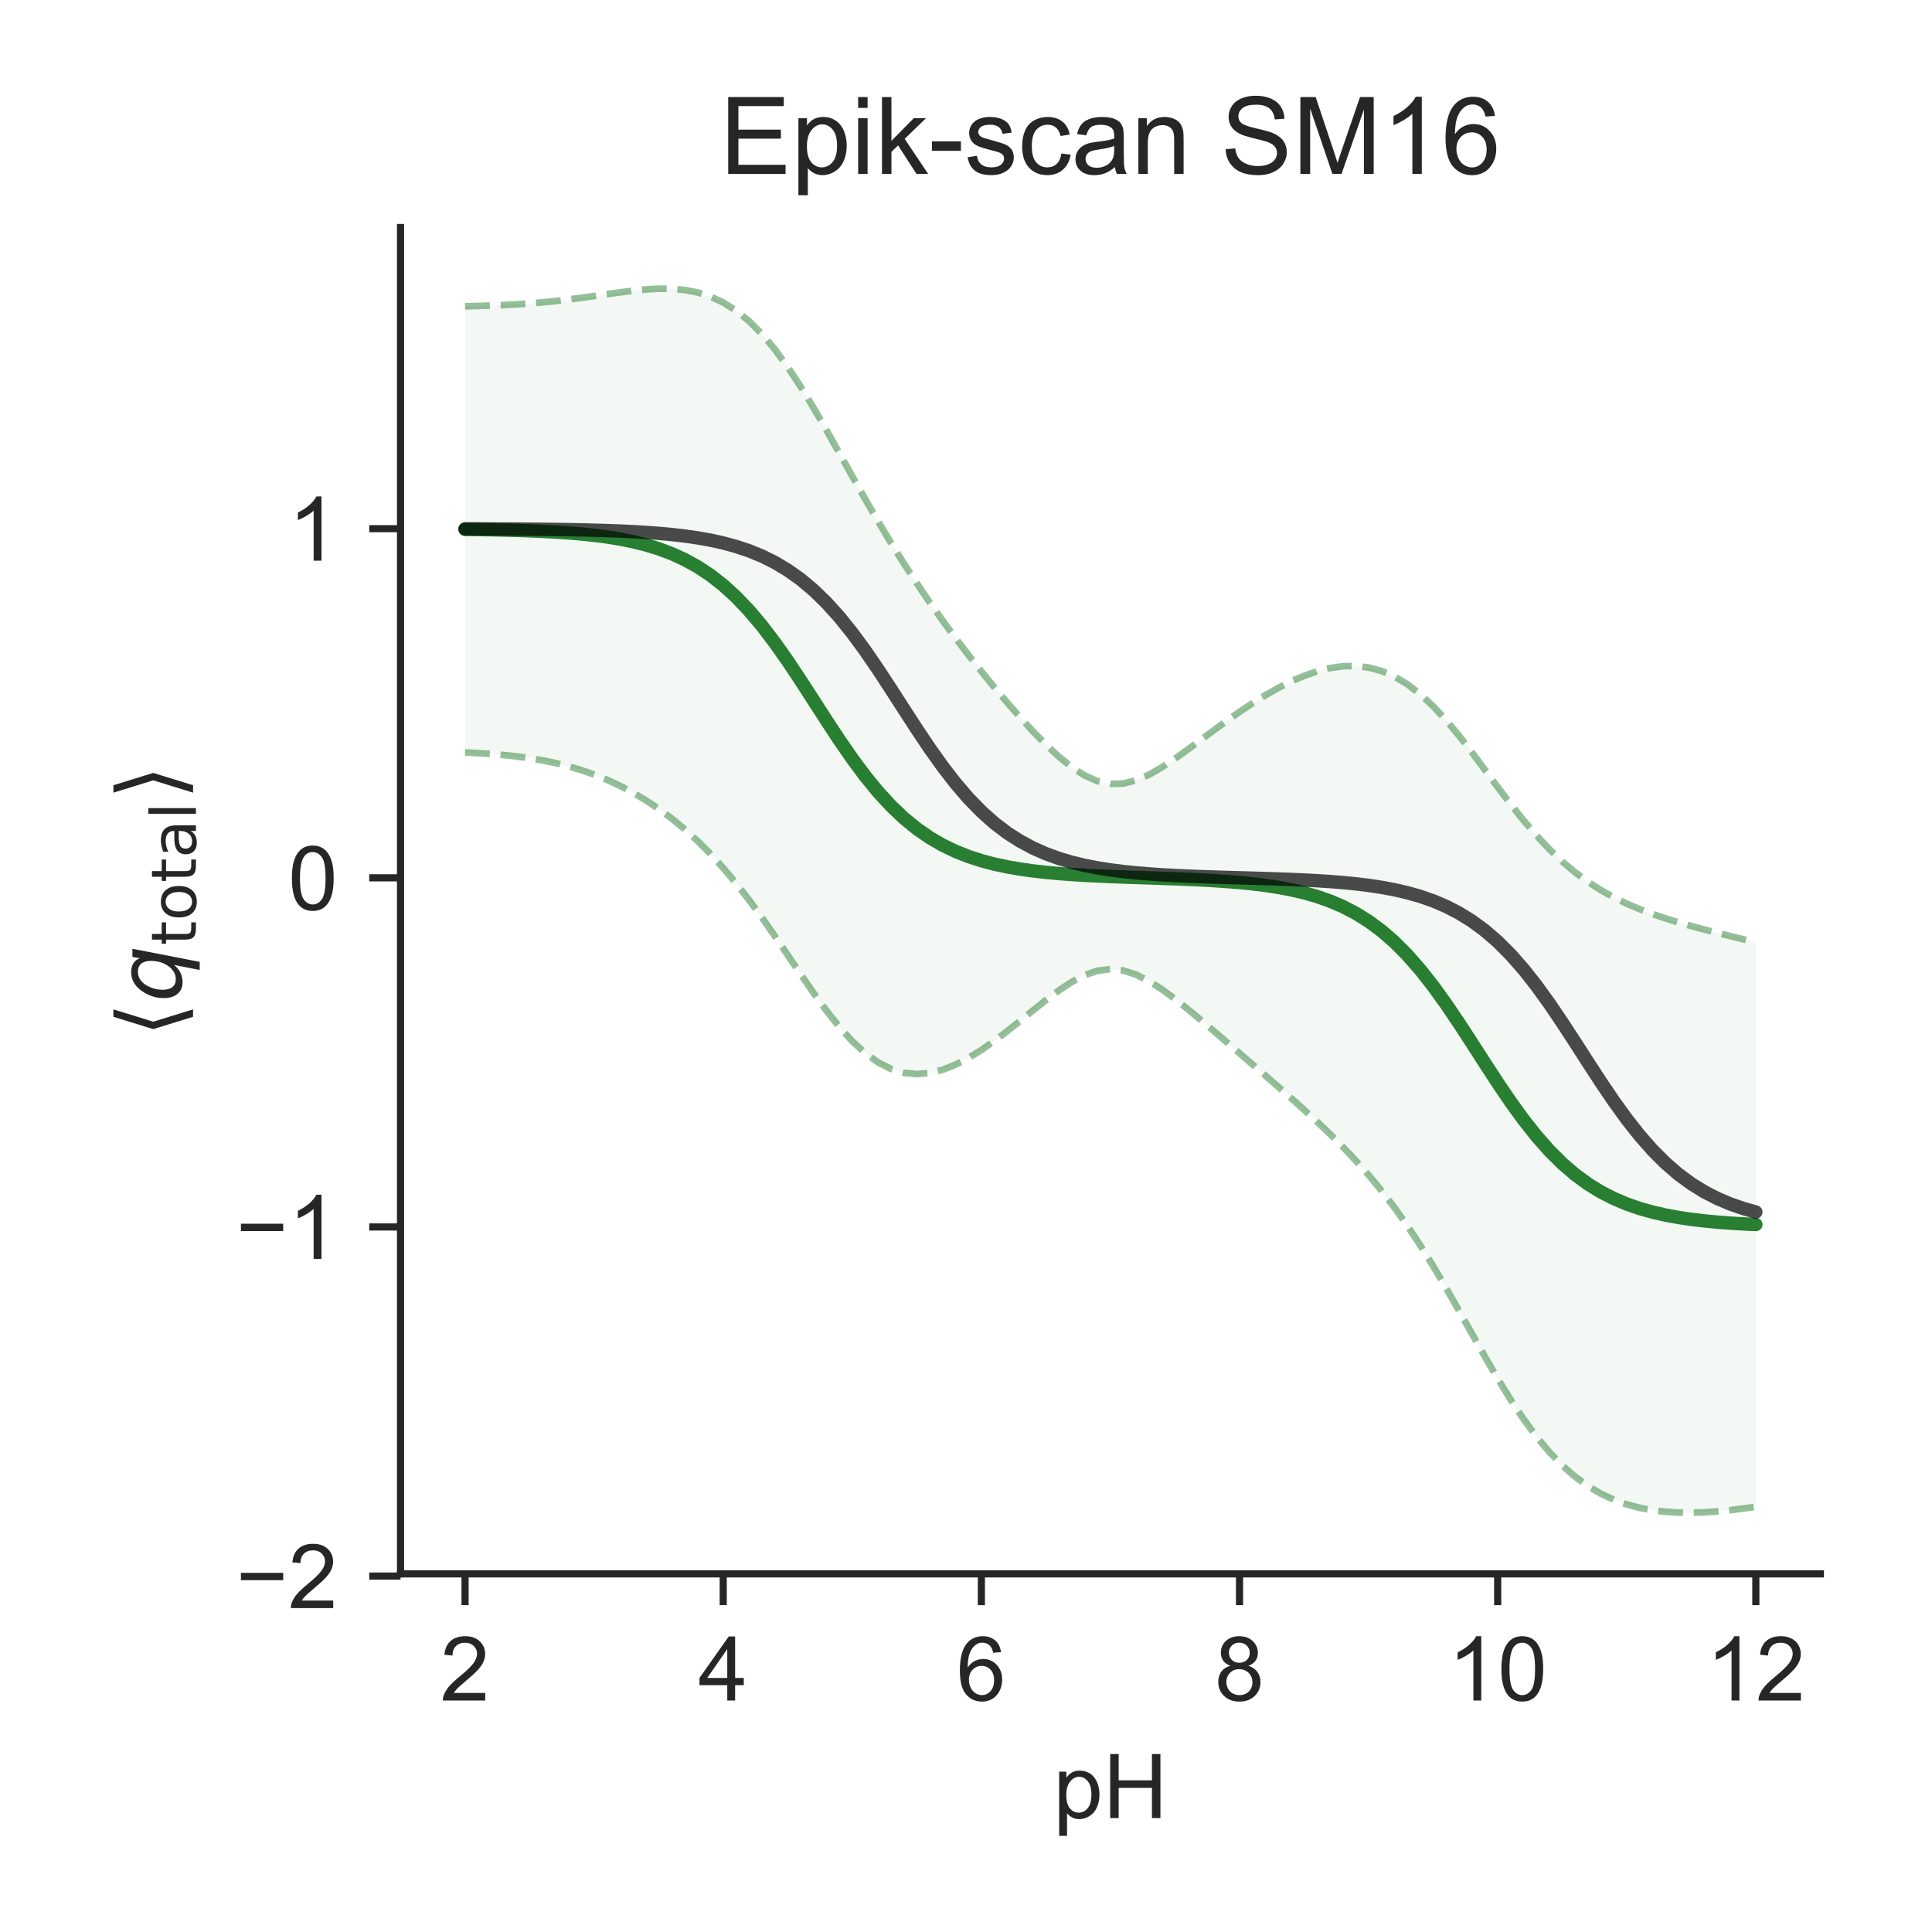 <?xml version="1.0" encoding="utf-8" standalone="no"?>
<!DOCTYPE svg PUBLIC "-//W3C//DTD SVG 1.1//EN"
  "http://www.w3.org/Graphics/SVG/1.1/DTD/svg11.dtd">
<!-- Created with matplotlib (http://matplotlib.org/) -->
<svg height="216pt" version="1.1" viewBox="0 0 216 216" width="216pt" xmlns="http://www.w3.org/2000/svg" xmlns:xlink="http://www.w3.org/1999/xlink">
 <defs>
  <style type="text/css">
*{stroke-linecap:butt;stroke-linejoin:round;}
  </style>
 </defs>
 <g id="figure_1">
  <g id="patch_1">
   <path d="M 0 216 
L 216 216 
L 216 0 
L 0 0 
z
" style="fill:#ffffff;"/>
  </g>
  <g id="axes_1">
   <g id="patch_2">
    <path d="M 44.78 175.96 
L 203.52 175.96 
L 203.52 25.44 
L 44.78 25.44 
z
" style="fill:#ffffff;"/>
   </g>
   <g id="matplotlib.axis_1">
    <g id="xtick_1">
     <g id="line2d_1">
      <defs>
       <path d="M 0 0 
L 0 3.5 
" id="m6f5f9be866" style="stroke:#262626;stroke-width:0.8;"/>
      </defs>
      <g>
       <use style="fill:#262626;stroke:#262626;stroke-width:0.8;" x="51.995" xlink:href="#m6f5f9be866" y="175.96"/>
      </g>
     </g>
     <g id="text_1">
      <!-- 2 -->
      <defs>
       <path d="M 50.344 8.453 
L 50.344 0 
L 3.031 0 
Q 2.938 3.172 4.047 6.109 
Q 5.859 10.938 9.828 15.625 
Q 13.812 20.312 21.344 26.469 
Q 33.016 36.031 37.109 41.625 
Q 41.219 47.219 41.219 52.203 
Q 41.219 57.422 37.469 61 
Q 33.734 64.594 27.734 64.594 
Q 21.391 64.594 17.578 60.781 
Q 13.766 56.984 13.719 50.25 
L 4.688 51.172 
Q 5.609 61.281 11.656 66.578 
Q 17.719 71.875 27.938 71.875 
Q 38.234 71.875 44.234 66.156 
Q 50.25 60.453 50.25 52 
Q 50.25 47.703 48.484 43.547 
Q 46.734 39.406 42.656 34.812 
Q 38.578 30.219 29.109 22.219 
Q 21.188 15.578 18.938 13.203 
Q 16.703 10.844 15.234 8.453 
z
" id="ArialMT-32"/>
      </defs>
      <g style="fill:#262626;" transform="translate(49.215 190.118)scale(0.1 -0.1)">
       <use xlink:href="#ArialMT-32"/>
      </g>
     </g>
    </g>
    <g id="xtick_2">
     <g id="line2d_2">
      <g>
       <use style="fill:#262626;stroke:#262626;stroke-width:0.8;" x="80.857" xlink:href="#m6f5f9be866" y="175.96"/>
      </g>
     </g>
     <g id="text_2">
      <!-- 4 -->
      <defs>
       <path d="M 32.328 0 
L 32.328 17.141 
L 1.266 17.141 
L 1.266 25.203 
L 33.938 71.578 
L 41.109 71.578 
L 41.109 25.203 
L 50.781 25.203 
L 50.781 17.141 
L 41.109 17.141 
L 41.109 0 
z
M 32.328 25.203 
L 32.328 57.469 
L 9.906 25.203 
z
" id="ArialMT-34"/>
      </defs>
      <g style="fill:#262626;" transform="translate(78.077 190.118)scale(0.1 -0.1)">
       <use xlink:href="#ArialMT-34"/>
      </g>
     </g>
    </g>
    <g id="xtick_3">
     <g id="line2d_3">
      <g>
       <use style="fill:#262626;stroke:#262626;stroke-width:0.8;" x="109.719" xlink:href="#m6f5f9be866" y="175.96"/>
      </g>
     </g>
     <g id="text_3">
      <!-- 6 -->
      <defs>
       <path d="M 49.75 54.047 
L 41.016 53.375 
Q 39.844 58.547 37.703 60.891 
Q 34.125 64.656 28.906 64.656 
Q 24.703 64.656 21.531 62.312 
Q 17.391 59.281 14.984 53.469 
Q 12.594 47.656 12.5 36.922 
Q 15.672 41.75 20.266 44.094 
Q 24.859 46.438 29.891 46.438 
Q 38.672 46.438 44.844 39.969 
Q 51.031 33.5 51.031 23.25 
Q 51.031 16.5 48.125 10.719 
Q 45.219 4.938 40.141 1.859 
Q 35.062 -1.219 28.609 -1.219 
Q 17.625 -1.219 10.688 6.859 
Q 3.766 14.938 3.766 33.5 
Q 3.766 54.25 11.422 63.672 
Q 18.109 71.875 29.438 71.875 
Q 37.891 71.875 43.281 67.141 
Q 48.688 62.406 49.75 54.047 
z
M 13.875 23.188 
Q 13.875 18.656 15.797 14.5 
Q 17.719 10.359 21.188 8.172 
Q 24.656 6 28.469 6 
Q 34.031 6 38.031 10.484 
Q 42.047 14.984 42.047 22.703 
Q 42.047 30.125 38.078 34.391 
Q 34.125 38.672 28.125 38.672 
Q 22.172 38.672 18.016 34.391 
Q 13.875 30.125 13.875 23.188 
z
" id="ArialMT-36"/>
      </defs>
      <g style="fill:#262626;" transform="translate(106.939 190.118)scale(0.1 -0.1)">
       <use xlink:href="#ArialMT-36"/>
      </g>
     </g>
    </g>
    <g id="xtick_4">
     <g id="line2d_4">
      <g>
       <use style="fill:#262626;stroke:#262626;stroke-width:0.8;" x="138.581" xlink:href="#m6f5f9be866" y="175.96"/>
      </g>
     </g>
     <g id="text_4">
      <!-- 8 -->
      <defs>
       <path d="M 17.672 38.812 
Q 12.203 40.828 9.562 44.531 
Q 6.938 48.25 6.938 53.422 
Q 6.938 61.234 12.547 66.547 
Q 18.172 71.875 27.484 71.875 
Q 36.859 71.875 42.578 66.422 
Q 48.297 60.984 48.297 53.172 
Q 48.297 48.188 45.672 44.5 
Q 43.062 40.828 37.75 38.812 
Q 44.344 36.672 47.781 31.875 
Q 51.219 27.094 51.219 20.453 
Q 51.219 11.281 44.719 5.031 
Q 38.234 -1.219 27.641 -1.219 
Q 17.047 -1.219 10.547 5.047 
Q 4.047 11.328 4.047 20.703 
Q 4.047 27.688 7.594 32.391 
Q 11.141 37.109 17.672 38.812 
z
M 15.922 53.719 
Q 15.922 48.641 19.188 45.406 
Q 22.469 42.188 27.688 42.188 
Q 32.766 42.188 36.016 45.375 
Q 39.266 48.578 39.266 53.219 
Q 39.266 58.062 35.906 61.359 
Q 32.562 64.656 27.594 64.656 
Q 22.562 64.656 19.234 61.422 
Q 15.922 58.203 15.922 53.719 
z
M 13.094 20.656 
Q 13.094 16.891 14.875 13.375 
Q 16.656 9.859 20.172 7.922 
Q 23.688 6 27.734 6 
Q 34.031 6 38.125 10.047 
Q 42.234 14.109 42.234 20.359 
Q 42.234 26.703 38.016 30.859 
Q 33.797 35.016 27.438 35.016 
Q 21.234 35.016 17.156 30.906 
Q 13.094 26.812 13.094 20.656 
z
" id="ArialMT-38"/>
      </defs>
      <g style="fill:#262626;" transform="translate(135.8 190.118)scale(0.1 -0.1)">
       <use xlink:href="#ArialMT-38"/>
      </g>
     </g>
    </g>
    <g id="xtick_5">
     <g id="line2d_5">
      <g>
       <use style="fill:#262626;stroke:#262626;stroke-width:0.8;" x="167.443" xlink:href="#m6f5f9be866" y="175.96"/>
      </g>
     </g>
     <g id="text_5">
      <!-- 10 -->
      <defs>
       <path d="M 37.25 0 
L 28.469 0 
L 28.469 56 
Q 25.297 52.984 20.141 49.953 
Q 14.984 46.922 10.891 45.406 
L 10.891 53.906 
Q 18.266 57.375 23.781 62.297 
Q 29.297 67.234 31.594 71.875 
L 37.25 71.875 
z
" id="ArialMT-31"/>
       <path d="M 4.156 35.297 
Q 4.156 48 6.766 55.734 
Q 9.375 63.484 14.516 67.672 
Q 19.672 71.875 27.484 71.875 
Q 33.25 71.875 37.594 69.547 
Q 41.938 67.234 44.766 62.859 
Q 47.609 58.5 49.219 52.219 
Q 50.828 45.953 50.828 35.297 
Q 50.828 22.703 48.234 14.969 
Q 45.656 7.234 40.5 3 
Q 35.359 -1.219 27.484 -1.219 
Q 17.141 -1.219 11.234 6.203 
Q 4.156 15.141 4.156 35.297 
z
M 13.188 35.297 
Q 13.188 17.672 17.312 11.828 
Q 21.438 6 27.484 6 
Q 33.547 6 37.672 11.859 
Q 41.797 17.719 41.797 35.297 
Q 41.797 52.984 37.672 58.781 
Q 33.547 64.594 27.391 64.594 
Q 21.344 64.594 17.719 59.469 
Q 13.188 52.938 13.188 35.297 
z
" id="ArialMT-30"/>
      </defs>
      <g style="fill:#262626;" transform="translate(161.882 190.118)scale(0.1 -0.1)">
       <use xlink:href="#ArialMT-31"/>
       <use x="55.615" xlink:href="#ArialMT-30"/>
      </g>
     </g>
    </g>
    <g id="xtick_6">
     <g id="line2d_6">
      <g>
       <use style="fill:#262626;stroke:#262626;stroke-width:0.8;" x="196.305" xlink:href="#m6f5f9be866" y="175.96"/>
      </g>
     </g>
     <g id="text_6">
      <!-- 12 -->
      <g style="fill:#262626;" transform="translate(190.744 190.118)scale(0.1 -0.1)">
       <use xlink:href="#ArialMT-31"/>
       <use x="55.615" xlink:href="#ArialMT-32"/>
      </g>
     </g>
    </g>
    <g id="text_7">
     <!-- pH -->
     <defs>
      <path d="M 6.594 -19.875 
L 6.594 51.859 
L 14.594 51.859 
L 14.594 45.125 
Q 17.438 49.078 21 51.047 
Q 24.562 53.031 29.641 53.031 
Q 36.281 53.031 41.359 49.609 
Q 46.438 46.188 49.016 39.953 
Q 51.609 33.734 51.609 26.312 
Q 51.609 18.359 48.75 11.984 
Q 45.906 5.609 40.453 2.219 
Q 35.016 -1.172 29 -1.172 
Q 24.609 -1.172 21.109 0.688 
Q 17.625 2.547 15.375 5.375 
L 15.375 -19.875 
z
M 14.547 25.641 
Q 14.547 15.625 18.594 10.844 
Q 22.656 6.062 28.422 6.062 
Q 34.281 6.062 38.453 11.016 
Q 42.625 15.969 42.625 26.375 
Q 42.625 36.281 38.547 41.203 
Q 34.469 46.141 28.812 46.141 
Q 23.188 46.141 18.859 40.891 
Q 14.547 35.641 14.547 25.641 
z
" id="ArialMT-70"/>
      <path d="M 8.016 0 
L 8.016 71.578 
L 17.484 71.578 
L 17.484 42.188 
L 54.688 42.188 
L 54.688 71.578 
L 64.156 71.578 
L 64.156 0 
L 54.688 0 
L 54.688 33.734 
L 17.484 33.734 
L 17.484 0 
z
" id="ArialMT-48"/>
     </defs>
     <g style="fill:#262626;" transform="translate(117.759 203.263)scale(0.1 -0.1)">
      <use xlink:href="#ArialMT-70"/>
      <use x="55.615" xlink:href="#ArialMT-48"/>
     </g>
    </g>
   </g>
   <g id="matplotlib.axis_2">
    <g id="ytick_1">
     <g id="line2d_7">
      <defs>
       <path d="M 0 0 
L -3.5 0 
" id="md17bed0adb" style="stroke:#262626;stroke-width:0.8;"/>
      </defs>
      <g>
       <use style="fill:#262626;stroke:#262626;stroke-width:0.8;" x="44.78" xlink:href="#md17bed0adb" y="176.208"/>
      </g>
     </g>
     <g id="text_8">
      <!-- −2 -->
      <defs>
       <path d="M 52.828 31.203 
L 5.562 31.203 
L 5.562 39.406 
L 52.828 39.406 
z
" id="ArialMT-2212"/>
      </defs>
      <g style="fill:#262626;" transform="translate(26.378 179.787)scale(0.1 -0.1)">
       <use xlink:href="#ArialMT-2212"/>
       <use x="58.398" xlink:href="#ArialMT-32"/>
      </g>
     </g>
    </g>
    <g id="ytick_2">
     <g id="line2d_8">
      <g>
       <use style="fill:#262626;stroke:#262626;stroke-width:0.8;" x="44.78" xlink:href="#md17bed0adb" y="137.175"/>
      </g>
     </g>
     <g id="text_9">
      <!-- −1 -->
      <g style="fill:#262626;" transform="translate(26.378 140.754)scale(0.1 -0.1)">
       <use xlink:href="#ArialMT-2212"/>
       <use x="58.398" xlink:href="#ArialMT-31"/>
      </g>
     </g>
    </g>
    <g id="ytick_3">
     <g id="line2d_9">
      <g>
       <use style="fill:#262626;stroke:#262626;stroke-width:0.8;" x="44.78" xlink:href="#md17bed0adb" y="98.142"/>
      </g>
     </g>
     <g id="text_10">
      <!-- 0 -->
      <g style="fill:#262626;" transform="translate(32.219 101.721)scale(0.1 -0.1)">
       <use xlink:href="#ArialMT-30"/>
      </g>
     </g>
    </g>
    <g id="ytick_4">
     <g id="line2d_10">
      <g>
       <use style="fill:#262626;stroke:#262626;stroke-width:0.8;" x="44.78" xlink:href="#md17bed0adb" y="59.109"/>
      </g>
     </g>
     <g id="text_11">
      <!-- 1 -->
      <g style="fill:#262626;" transform="translate(32.219 62.688)scale(0.1 -0.1)">
       <use xlink:href="#ArialMT-31"/>
      </g>
     </g>
    </g>
    <g id="text_12">
     <!-- $\langle q_\mathsf{total} \rangle$ -->
     <defs>
      <path d="M 8.938 31.344 
L 22.703 75.875 
L 31 75.875 
L 17.234 31.344 
L 31 -13.188 
L 22.703 -13.188 
z
" id="DejaVuSans-27e8"/>
      <path d="M 41.703 8.203 
Q 38.094 3.469 33.172 1.016 
Q 28.266 -1.422 22.312 -1.422 
Q 14.016 -1.422 9.297 4.172 
Q 4.594 9.766 4.594 19.578 
Q 4.594 27.484 7.5 34.859 
Q 10.406 42.234 15.828 48.094 
Q 19.344 51.906 23.906 53.953 
Q 28.469 56 33.5 56 
Q 39.547 56 43.453 53.609 
Q 47.359 51.219 49.125 46.391 
L 50.688 54.594 
L 59.719 54.594 
L 45.125 -20.609 
L 36.078 -20.609 
z
M 13.922 20.906 
Q 13.922 13.672 16.938 9.891 
Q 19.969 6.109 25.688 6.109 
Q 34.188 6.109 40.188 14.234 
Q 46.188 22.359 46.188 33.984 
Q 46.188 41.016 43.078 44.75 
Q 39.984 48.484 34.188 48.484 
Q 29.938 48.484 26.312 46.5 
Q 22.703 44.531 20.016 40.719 
Q 17.188 36.719 15.547 31.344 
Q 13.922 25.984 13.922 20.906 
z
" id="DejaVuSans-Oblique-71"/>
      <path d="M 18.312 70.219 
L 18.312 54.688 
L 36.812 54.688 
L 36.812 47.703 
L 18.312 47.703 
L 18.312 18.016 
Q 18.312 11.328 20.141 9.422 
Q 21.969 7.516 27.594 7.516 
L 36.812 7.516 
L 36.812 0 
L 27.594 0 
Q 17.188 0 13.234 3.875 
Q 9.281 7.766 9.281 18.016 
L 9.281 47.703 
L 2.688 47.703 
L 2.688 54.688 
L 9.281 54.688 
L 9.281 70.219 
z
" id="DejaVuSans-74"/>
      <path d="M 30.609 48.391 
Q 23.391 48.391 19.188 42.75 
Q 14.984 37.109 14.984 27.297 
Q 14.984 17.484 19.156 11.844 
Q 23.344 6.203 30.609 6.203 
Q 37.797 6.203 41.984 11.859 
Q 46.188 17.531 46.188 27.297 
Q 46.188 37.016 41.984 42.703 
Q 37.797 48.391 30.609 48.391 
z
M 30.609 56 
Q 42.328 56 49.016 48.375 
Q 55.719 40.766 55.719 27.297 
Q 55.719 13.875 49.016 6.219 
Q 42.328 -1.422 30.609 -1.422 
Q 18.844 -1.422 12.172 6.219 
Q 5.516 13.875 5.516 27.297 
Q 5.516 40.766 12.172 48.375 
Q 18.844 56 30.609 56 
z
" id="DejaVuSans-6f"/>
      <path d="M 34.281 27.484 
Q 23.391 27.484 19.188 25 
Q 14.984 22.516 14.984 16.5 
Q 14.984 11.719 18.141 8.906 
Q 21.297 6.109 26.703 6.109 
Q 34.188 6.109 38.703 11.406 
Q 43.219 16.703 43.219 25.484 
L 43.219 27.484 
z
M 52.203 31.203 
L 52.203 0 
L 43.219 0 
L 43.219 8.297 
Q 40.141 3.328 35.547 0.953 
Q 30.953 -1.422 24.312 -1.422 
Q 15.922 -1.422 10.953 3.297 
Q 6 8.016 6 15.922 
Q 6 25.141 12.172 29.828 
Q 18.359 34.516 30.609 34.516 
L 43.219 34.516 
L 43.219 35.406 
Q 43.219 41.609 39.141 45 
Q 35.062 48.391 27.688 48.391 
Q 23 48.391 18.547 47.266 
Q 14.109 46.141 10.016 43.891 
L 10.016 52.203 
Q 14.938 54.109 19.578 55.047 
Q 24.219 56 28.609 56 
Q 40.484 56 46.344 49.844 
Q 52.203 43.703 52.203 31.203 
z
" id="DejaVuSans-61"/>
      <path d="M 9.422 75.984 
L 18.406 75.984 
L 18.406 0 
L 9.422 0 
z
" id="DejaVuSans-6c"/>
      <path d="M 30.078 31.344 
L 16.312 -13.188 
L 8.016 -13.188 
L 21.781 31.344 
L 8.016 75.875 
L 16.312 75.875 
z
" id="DejaVuSans-27e9"/>
     </defs>
     <g style="fill:#262626;" transform="translate(20.278 115.95)rotate(-90)scale(0.1 -0.1)">
      <use transform="translate(0 0.125)" xlink:href="#DejaVuSans-27e8"/>
      <use transform="translate(39.014 0.125)" xlink:href="#DejaVuSans-Oblique-71"/>
      <use transform="translate(102.49 -16.281)scale(0.7)" xlink:href="#DejaVuSans-74"/>
      <use transform="translate(129.937 -16.281)scale(0.7)" xlink:href="#DejaVuSans-6f"/>
      <use transform="translate(172.764 -16.281)scale(0.7)" xlink:href="#DejaVuSans-74"/>
      <use transform="translate(200.21 -16.281)scale(0.7)" xlink:href="#DejaVuSans-61"/>
      <use transform="translate(243.105 -16.281)scale(0.7)" xlink:href="#DejaVuSans-6c"/>
      <use transform="translate(265.288 0.125)" xlink:href="#DejaVuSans-27e9"/>
     </g>
    </g>
   </g>
   <g id="PolyCollection_1">
    <defs>
     <path d="M 51.995 -181.758 
L 51.995 -131.873 
L 53.439 -131.802 
L 54.882 -131.709 
L 56.325 -131.586 
L 57.768 -131.43 
L 59.211 -131.233 
L 60.654 -130.989 
L 62.097 -130.69 
L 63.54 -130.33 
L 64.983 -129.902 
L 66.426 -129.4 
L 67.869 -128.817 
L 69.313 -128.148 
L 70.756 -127.387 
L 72.199 -126.53 
L 73.642 -125.569 
L 75.085 -124.497 
L 76.528 -123.308 
L 77.971 -121.993 
L 79.414 -120.546 
L 80.857 -118.961 
L 82.3 -117.238 
L 83.743 -115.382 
L 85.187 -113.407 
L 86.63 -111.337 
L 88.073 -109.208 
L 89.516 -107.07 
L 90.959 -104.978 
L 92.402 -102.994 
L 93.845 -101.179 
L 95.288 -99.586 
L 96.731 -98.258 
L 98.174 -97.222 
L 99.617 -96.489 
L 101.061 -96.058 
L 102.504 -95.915 
L 103.947 -96.038 
L 105.39 -96.4 
L 106.833 -96.969 
L 108.276 -97.716 
L 109.719 -98.608 
L 111.162 -99.617 
L 112.605 -100.712 
L 114.048 -101.862 
L 115.491 -103.033 
L 116.935 -104.184 
L 118.378 -105.265 
L 119.821 -106.219 
L 121.264 -106.977 
L 122.707 -107.472 
L 124.15 -107.651 
L 125.593 -107.496 
L 127.036 -107.027 
L 128.479 -106.297 
L 129.922 -105.372 
L 131.365 -104.311 
L 132.809 -103.163 
L 134.252 -101.963 
L 135.695 -100.735 
L 137.138 -99.494 
L 138.581 -98.249 
L 140.024 -97.001 
L 141.467 -95.751 
L 142.91 -94.494 
L 144.353 -93.223 
L 145.796 -91.929 
L 147.239 -90.6 
L 148.683 -89.222 
L 150.126 -87.78 
L 151.569 -86.254 
L 153.012 -84.626 
L 154.455 -82.878 
L 155.898 -80.993 
L 157.341 -78.96 
L 158.784 -76.777 
L 160.227 -74.451 
L 161.67 -72.005 
L 163.113 -69.472 
L 164.557 -66.901 
L 166 -64.348 
L 167.443 -61.87 
L 168.886 -59.522 
L 170.329 -57.352 
L 171.772 -55.391 
L 173.215 -53.66 
L 174.658 -52.164 
L 176.101 -50.899 
L 177.544 -49.85 
L 178.987 -48.999 
L 180.431 -48.326 
L 181.874 -47.807 
L 183.317 -47.423 
L 184.76 -47.154 
L 186.203 -46.984 
L 187.646 -46.897 
L 189.089 -46.882 
L 190.532 -46.927 
L 191.975 -47.023 
L 193.418 -47.162 
L 194.861 -47.337 
L 196.305 -47.543 
L 196.305 -110.651 
L 196.305 -110.651 
L 194.861 -110.997 
L 193.418 -111.348 
L 191.975 -111.707 
L 190.532 -112.077 
L 189.089 -112.465 
L 187.646 -112.878 
L 186.203 -113.323 
L 184.76 -113.811 
L 183.317 -114.356 
L 181.874 -114.97 
L 180.431 -115.672 
L 178.987 -116.477 
L 177.544 -117.403 
L 176.101 -118.468 
L 174.658 -119.685 
L 173.215 -121.062 
L 171.772 -122.599 
L 170.329 -124.287 
L 168.886 -126.102 
L 167.443 -128.008 
L 166 -129.956 
L 164.557 -131.892 
L 163.113 -133.755 
L 161.67 -135.489 
L 160.227 -137.046 
L 158.784 -138.391 
L 157.341 -139.5 
L 155.898 -140.364 
L 154.455 -140.985 
L 153.012 -141.372 
L 151.569 -141.542 
L 150.126 -141.513 
L 148.683 -141.306 
L 147.239 -140.942 
L 145.796 -140.439 
L 144.353 -139.816 
L 142.91 -139.088 
L 141.467 -138.269 
L 140.024 -137.373 
L 138.581 -136.412 
L 137.138 -135.4 
L 135.695 -134.35 
L 134.252 -133.28 
L 132.809 -132.214 
L 131.365 -131.182 
L 129.922 -130.226 
L 128.479 -129.399 
L 127.036 -128.767 
L 125.593 -128.4 
L 124.15 -128.355 
L 122.707 -128.661 
L 121.264 -129.304 
L 119.821 -130.239 
L 118.378 -131.408 
L 116.935 -132.754 
L 115.491 -134.231 
L 114.048 -135.805 
L 112.605 -137.455 
L 111.162 -139.167 
L 109.719 -140.938 
L 108.276 -142.767 
L 106.833 -144.658 
L 105.39 -146.618 
L 103.947 -148.655 
L 102.504 -150.778 
L 101.061 -152.993 
L 99.617 -155.305 
L 98.174 -157.711 
L 96.731 -160.201 
L 95.288 -162.754 
L 93.845 -165.336 
L 92.402 -167.902 
L 90.959 -170.4 
L 89.516 -172.772 
L 88.073 -174.967 
L 86.63 -176.938 
L 85.187 -178.655 
L 83.743 -180.1 
L 82.3 -181.271 
L 80.857 -182.18 
L 79.414 -182.849 
L 77.971 -183.306 
L 76.528 -183.582 
L 75.085 -183.709 
L 73.642 -183.718 
L 72.199 -183.639 
L 70.756 -183.497 
L 69.313 -183.314 
L 67.869 -183.111 
L 66.426 -182.902 
L 64.983 -182.7 
L 63.54 -182.511 
L 62.097 -182.343 
L 60.654 -182.197 
L 59.211 -182.075 
L 57.768 -181.975 
L 56.325 -181.895 
L 54.882 -181.835 
L 53.439 -181.79 
L 51.995 -181.758 
z
" id="m140cbcc4f7" style="stroke:#ffffff;stroke-opacity:0.05;"/>
    </defs>
    <g clip-path="url(#pcbb110e632)">
     <use style="fill:#12711c;fill-opacity:0.05;stroke:#ffffff;stroke-opacity:0.05;" x="0" xlink:href="#m140cbcc4f7" y="216"/>
    </g>
   </g>
   <g id="line2d_11">
    <path clip-path="url(#pcbb110e632)" d="M 51.995 59.184 
L 53.439 59.204 
L 54.882 59.228 
L 56.325 59.259 
L 57.768 59.298 
L 59.211 59.346 
L 60.654 59.407 
L 62.097 59.484 
L 63.54 59.579 
L 64.983 59.699 
L 66.426 59.849 
L 67.869 60.036 
L 69.313 60.269 
L 70.756 60.558 
L 72.199 60.916 
L 73.642 61.357 
L 75.085 61.897 
L 76.528 62.555 
L 77.971 63.35 
L 79.414 64.302 
L 80.857 65.429 
L 82.3 66.746 
L 83.743 68.259 
L 85.187 69.969 
L 86.63 71.863 
L 88.073 73.912 
L 89.516 76.079 
L 90.959 78.311 
L 92.402 80.552 
L 93.845 82.743 
L 95.288 84.83 
L 96.731 86.77 
L 98.174 88.534 
L 99.617 90.103 
L 101.061 91.475 
L 102.504 92.654 
L 103.947 93.653 
L 105.39 94.491 
L 106.833 95.186 
L 108.276 95.759 
L 109.719 96.227 
L 111.162 96.608 
L 112.605 96.917 
L 114.048 97.166 
L 115.491 97.368 
L 116.935 97.531 
L 118.378 97.663 
L 119.821 97.771 
L 121.264 97.86 
L 122.707 97.934 
L 124.15 97.997 
L 125.593 98.052 
L 127.036 98.103 
L 128.479 98.152 
L 129.922 98.201 
L 131.365 98.253 
L 132.809 98.311 
L 134.252 98.378 
L 135.695 98.457 
L 137.138 98.553 
L 138.581 98.669 
L 140.024 98.813 
L 141.467 98.99 
L 142.91 99.209 
L 144.353 99.481 
L 145.796 99.816 
L 147.239 100.229 
L 148.683 100.736 
L 150.126 101.354 
L 151.569 102.102 
L 153.012 103.001 
L 154.455 104.069 
L 155.898 105.321 
L 157.341 106.77 
L 158.784 108.416 
L 160.227 110.251 
L 161.67 112.253 
L 163.113 114.387 
L 164.557 116.604 
L 166 118.848 
L 167.443 121.061 
L 168.886 123.188 
L 170.329 125.181 
L 171.772 127.005 
L 173.215 128.639 
L 174.658 130.076 
L 176.101 131.317 
L 177.544 132.373 
L 178.987 133.262 
L 180.431 134.001 
L 181.874 134.611 
L 183.317 135.111 
L 184.76 135.517 
L 186.203 135.847 
L 187.646 136.113 
L 189.089 136.326 
L 190.532 136.498 
L 191.975 136.635 
L 193.418 136.745 
L 194.861 136.833 
L 196.305 136.903 
" style="fill:none;opacity:0.9;stroke:#12711c;stroke-linecap:round;stroke-width:1.5;"/>
   </g>
   <g id="line2d_12">
    <path clip-path="url(#pcbb110e632)" d="M 51.995 59.126 
L 53.439 59.13 
L 54.882 59.136 
L 56.325 59.142 
L 57.768 59.151 
L 59.211 59.162 
L 60.654 59.175 
L 62.097 59.192 
L 63.54 59.214 
L 64.983 59.241 
L 66.426 59.275 
L 67.869 59.318 
L 69.313 59.371 
L 70.756 59.439 
L 72.199 59.523 
L 73.642 59.629 
L 75.085 59.761 
L 76.528 59.926 
L 77.971 60.132 
L 79.414 60.388 
L 80.857 60.706 
L 82.3 61.099 
L 83.743 61.581 
L 85.187 62.171 
L 86.63 62.887 
L 88.073 63.749 
L 89.516 64.776 
L 90.959 65.984 
L 92.402 67.387 
L 93.845 68.988 
L 95.288 70.781 
L 96.731 72.747 
L 98.174 74.854 
L 99.617 77.056 
L 101.061 79.3 
L 102.504 81.525 
L 103.947 83.676 
L 105.39 85.704 
L 106.833 87.569 
L 108.276 89.248 
L 109.719 90.731 
L 111.162 92.016 
L 112.605 93.114 
L 114.048 94.04 
L 115.491 94.813 
L 116.935 95.451 
L 118.378 95.975 
L 119.821 96.403 
L 121.264 96.75 
L 122.707 97.03 
L 124.15 97.257 
L 125.593 97.44 
L 127.036 97.587 
L 128.479 97.706 
L 129.922 97.803 
L 131.365 97.883 
L 132.809 97.949 
L 134.252 98.004 
L 135.695 98.053 
L 137.138 98.097 
L 138.581 98.138 
L 140.024 98.179 
L 141.467 98.223 
L 142.91 98.27 
L 144.353 98.324 
L 145.796 98.388 
L 147.239 98.464 
L 148.683 98.557 
L 150.126 98.671 
L 151.569 98.813 
L 153.012 98.988 
L 154.455 99.205 
L 155.898 99.474 
L 157.341 99.807 
L 158.784 100.217 
L 160.227 100.72 
L 161.67 101.334 
L 163.113 102.078 
L 164.557 102.972 
L 166 104.034 
L 167.443 105.281 
L 168.886 106.724 
L 170.329 108.364 
L 171.772 110.194 
L 173.215 112.191 
L 174.658 114.321 
L 176.101 116.536 
L 177.544 118.781 
L 178.987 120.996 
L 180.431 123.126 
L 181.874 125.123 
L 183.317 126.953 
L 184.76 128.593 
L 186.203 130.035 
L 187.646 131.282 
L 189.089 132.344 
L 190.532 133.238 
L 191.975 133.981 
L 193.418 134.595 
L 194.861 135.097 
L 196.305 135.506 
" style="fill:none;opacity:0.7;stroke:#000000;stroke-linecap:round;stroke-width:1.5;"/>
   </g>
   <g id="line2d_13">
    <path clip-path="url(#pcbb110e632)" d="M 51.995 34.242 
L 53.439 34.21 
L 54.882 34.165 
L 56.325 34.105 
L 57.768 34.025 
L 59.211 33.925 
L 60.654 33.803 
L 62.097 33.657 
L 63.54 33.489 
L 64.983 33.3 
L 66.426 33.098 
L 67.869 32.889 
L 69.313 32.686 
L 70.756 32.503 
L 72.199 32.361 
L 73.642 32.282 
L 75.085 32.291 
L 76.528 32.418 
L 77.971 32.694 
L 79.414 33.151 
L 80.857 33.82 
L 82.3 34.729 
L 83.743 35.9 
L 85.187 37.345 
L 86.63 39.062 
L 88.073 41.033 
L 89.516 43.228 
L 90.959 45.6 
L 92.402 48.098 
L 93.845 50.664 
L 95.288 53.246 
L 96.731 55.799 
L 98.174 58.289 
L 99.617 60.695 
L 101.061 63.007 
L 102.504 65.222 
L 103.947 67.345 
L 105.39 69.382 
L 106.833 71.342 
L 108.276 73.233 
L 109.719 75.062 
L 111.162 76.833 
L 112.605 78.545 
L 114.048 80.195 
L 115.491 81.769 
L 116.935 83.246 
L 118.378 84.592 
L 119.821 85.761 
L 121.264 86.696 
L 122.707 87.339 
L 124.15 87.645 
L 125.593 87.6 
L 127.036 87.233 
L 128.479 86.601 
L 129.922 85.774 
L 131.365 84.818 
L 132.809 83.786 
L 134.252 82.72 
L 135.695 81.65 
L 137.138 80.6 
L 138.581 79.588 
L 140.024 78.627 
L 141.467 77.731 
L 142.91 76.912 
L 144.353 76.184 
L 145.796 75.561 
L 147.239 75.058 
L 148.683 74.694 
L 150.126 74.487 
L 151.569 74.458 
L 153.012 74.628 
L 154.455 75.015 
L 155.898 75.636 
L 157.341 76.5 
L 158.784 77.609 
L 160.227 78.954 
L 161.67 80.511 
L 163.113 82.245 
L 164.557 84.108 
L 166 86.044 
L 167.443 87.992 
L 168.886 89.898 
L 170.329 91.713 
L 171.772 93.401 
L 173.215 94.938 
L 174.658 96.315 
L 176.101 97.532 
L 177.544 98.597 
L 178.987 99.523 
L 180.431 100.328 
L 181.874 101.03 
L 183.317 101.644 
L 184.76 102.189 
L 186.203 102.677 
L 187.646 103.122 
L 189.089 103.535 
L 190.532 103.923 
L 191.975 104.293 
L 193.418 104.652 
L 194.861 105.003 
L 196.305 105.349 
" style="fill:none;opacity:0.45;stroke:#12711c;stroke-dasharray:2.775,1.2;stroke-dashoffset:0;stroke-width:0.75;"/>
   </g>
   <g id="line2d_14">
    <path clip-path="url(#pcbb110e632)" d="M 51.995 84.127 
L 53.439 84.198 
L 54.882 84.291 
L 56.325 84.414 
L 57.768 84.57 
L 59.211 84.767 
L 60.654 85.011 
L 62.097 85.31 
L 63.54 85.67 
L 64.983 86.098 
L 66.426 86.6 
L 67.869 87.183 
L 69.313 87.852 
L 70.756 88.613 
L 72.199 89.47 
L 73.642 90.431 
L 75.085 91.503 
L 76.528 92.692 
L 77.971 94.007 
L 79.414 95.454 
L 80.857 97.039 
L 82.3 98.762 
L 83.743 100.618 
L 85.187 102.593 
L 86.63 104.663 
L 88.073 106.792 
L 89.516 108.93 
L 90.959 111.022 
L 92.402 113.006 
L 93.845 114.821 
L 95.288 116.414 
L 96.731 117.742 
L 98.174 118.778 
L 99.617 119.511 
L 101.061 119.942 
L 102.504 120.085 
L 103.947 119.962 
L 105.39 119.6 
L 106.833 119.031 
L 108.276 118.284 
L 109.719 117.392 
L 111.162 116.383 
L 112.605 115.288 
L 114.048 114.138 
L 115.491 112.967 
L 116.935 111.816 
L 118.378 110.735 
L 119.821 109.781 
L 121.264 109.023 
L 122.707 108.528 
L 124.15 108.349 
L 125.593 108.504 
L 127.036 108.973 
L 128.479 109.703 
L 129.922 110.628 
L 131.365 111.689 
L 132.809 112.837 
L 134.252 114.037 
L 135.695 115.265 
L 137.138 116.506 
L 138.581 117.751 
L 140.024 118.999 
L 141.467 120.249 
L 142.91 121.506 
L 144.353 122.777 
L 145.796 124.071 
L 147.239 125.4 
L 148.683 126.778 
L 150.126 128.22 
L 151.569 129.746 
L 153.012 131.374 
L 154.455 133.122 
L 155.898 135.007 
L 157.341 137.04 
L 158.784 139.223 
L 160.227 141.549 
L 161.67 143.995 
L 163.113 146.528 
L 164.557 149.099 
L 166 151.652 
L 167.443 154.13 
L 168.886 156.478 
L 170.329 158.648 
L 171.772 160.609 
L 173.215 162.34 
L 174.658 163.836 
L 176.101 165.101 
L 177.544 166.15 
L 178.987 167.001 
L 180.431 167.674 
L 181.874 168.193 
L 183.317 168.577 
L 184.76 168.846 
L 186.203 169.016 
L 187.646 169.103 
L 189.089 169.118 
L 190.532 169.073 
L 191.975 168.977 
L 193.418 168.838 
L 194.861 168.663 
L 196.305 168.457 
" style="fill:none;opacity:0.45;stroke:#12711c;stroke-dasharray:2.775,1.2;stroke-dashoffset:0;stroke-width:0.75;"/>
   </g>
   <g id="patch_3">
    <path d="M 44.78 175.96 
L 44.78 25.44 
" style="fill:none;stroke:#262626;stroke-linecap:square;stroke-linejoin:miter;stroke-width:0.8;"/>
   </g>
   <g id="patch_4">
    <path d="M 44.78 175.96 
L 203.52 175.96 
" style="fill:none;stroke:#262626;stroke-linecap:square;stroke-linejoin:miter;stroke-width:0.8;"/>
   </g>
   <g id="text_13">
    <!-- Epik-scan SM16 -->
    <defs>
     <path d="M 7.906 0 
L 7.906 71.578 
L 59.672 71.578 
L 59.672 63.141 
L 17.391 63.141 
L 17.391 41.219 
L 56.984 41.219 
L 56.984 32.812 
L 17.391 32.812 
L 17.391 8.453 
L 61.328 8.453 
L 61.328 0 
z
" id="ArialMT-45"/>
     <path d="M 6.641 61.469 
L 6.641 71.578 
L 15.438 71.578 
L 15.438 61.469 
z
M 6.641 0 
L 6.641 51.859 
L 15.438 51.859 
L 15.438 0 
z
" id="ArialMT-69"/>
     <path d="M 6.641 0 
L 6.641 71.578 
L 15.438 71.578 
L 15.438 30.766 
L 36.234 51.859 
L 47.609 51.859 
L 27.781 32.625 
L 49.609 0 
L 38.766 0 
L 21.625 26.516 
L 15.438 20.562 
L 15.438 0 
z
" id="ArialMT-6b"/>
     <path d="M 3.172 21.484 
L 3.172 30.328 
L 30.172 30.328 
L 30.172 21.484 
z
" id="ArialMT-2d"/>
     <path d="M 3.078 15.484 
L 11.766 16.844 
Q 12.5 11.625 15.844 8.844 
Q 19.188 6.062 25.203 6.062 
Q 31.25 6.062 34.172 8.516 
Q 37.109 10.984 37.109 14.312 
Q 37.109 17.281 34.516 19 
Q 32.719 20.172 25.531 21.969 
Q 15.875 24.422 12.141 26.203 
Q 8.406 27.984 6.469 31.125 
Q 4.547 34.281 4.547 38.094 
Q 4.547 41.547 6.125 44.5 
Q 7.719 47.469 10.453 49.422 
Q 12.5 50.922 16.031 51.969 
Q 19.578 53.031 23.641 53.031 
Q 29.734 53.031 34.344 51.266 
Q 38.969 49.516 41.156 46.5 
Q 43.359 43.5 44.188 38.484 
L 35.594 37.312 
Q 35.016 41.312 32.203 43.547 
Q 29.391 45.797 24.266 45.797 
Q 18.219 45.797 15.625 43.797 
Q 13.031 41.797 13.031 39.109 
Q 13.031 37.406 14.109 36.031 
Q 15.188 34.625 17.484 33.688 
Q 18.797 33.203 25.25 31.453 
Q 34.578 28.953 38.25 27.359 
Q 41.938 25.781 44.031 22.75 
Q 46.141 19.734 46.141 15.234 
Q 46.141 10.844 43.578 6.953 
Q 41.016 3.078 36.172 0.953 
Q 31.344 -1.172 25.25 -1.172 
Q 15.141 -1.172 9.844 3.031 
Q 4.547 7.234 3.078 15.484 
z
" id="ArialMT-73"/>
     <path d="M 40.438 19 
L 49.078 17.875 
Q 47.656 8.938 41.812 3.875 
Q 35.984 -1.172 27.484 -1.172 
Q 16.844 -1.172 10.375 5.781 
Q 3.906 12.75 3.906 25.734 
Q 3.906 34.125 6.688 40.422 
Q 9.469 46.734 15.156 49.875 
Q 20.844 53.031 27.547 53.031 
Q 35.984 53.031 41.359 48.75 
Q 46.734 44.484 48.25 36.625 
L 39.703 35.297 
Q 38.484 40.531 35.375 43.156 
Q 32.281 45.797 27.875 45.797 
Q 21.234 45.797 17.078 41.031 
Q 12.938 36.281 12.938 25.984 
Q 12.938 15.531 16.938 10.797 
Q 20.953 6.062 27.391 6.062 
Q 32.562 6.062 36.031 9.234 
Q 39.5 12.406 40.438 19 
z
" id="ArialMT-63"/>
     <path d="M 40.438 6.391 
Q 35.547 2.25 31.031 0.531 
Q 26.516 -1.172 21.344 -1.172 
Q 12.797 -1.172 8.203 3 
Q 3.609 7.172 3.609 13.672 
Q 3.609 17.484 5.344 20.625 
Q 7.078 23.781 9.891 25.688 
Q 12.703 27.594 16.219 28.562 
Q 18.797 29.25 24.031 29.891 
Q 34.672 31.156 39.703 32.906 
Q 39.75 34.719 39.75 35.203 
Q 39.75 40.578 37.25 42.781 
Q 33.891 45.75 27.25 45.75 
Q 21.047 45.75 18.094 43.578 
Q 15.141 41.406 13.719 35.891 
L 5.125 37.062 
Q 6.297 42.578 8.984 45.969 
Q 11.672 49.359 16.75 51.188 
Q 21.828 53.031 28.516 53.031 
Q 35.156 53.031 39.297 51.469 
Q 43.453 49.906 45.406 47.531 
Q 47.359 45.172 48.141 41.547 
Q 48.578 39.312 48.578 33.453 
L 48.578 21.734 
Q 48.578 9.469 49.141 6.219 
Q 49.703 2.984 51.375 0 
L 42.188 0 
Q 40.828 2.734 40.438 6.391 
z
M 39.703 26.031 
Q 34.906 24.078 25.344 22.703 
Q 19.922 21.922 17.672 20.938 
Q 15.438 19.969 14.203 18.094 
Q 12.984 16.219 12.984 13.922 
Q 12.984 10.406 15.641 8.062 
Q 18.312 5.719 23.438 5.719 
Q 28.516 5.719 32.469 7.938 
Q 36.422 10.156 38.281 14.016 
Q 39.703 17 39.703 22.797 
z
" id="ArialMT-61"/>
     <path d="M 6.594 0 
L 6.594 51.859 
L 14.5 51.859 
L 14.5 44.484 
Q 20.219 53.031 31 53.031 
Q 35.688 53.031 39.625 51.344 
Q 43.562 49.656 45.516 46.922 
Q 47.469 44.188 48.25 40.438 
Q 48.734 37.984 48.734 31.891 
L 48.734 0 
L 39.938 0 
L 39.938 31.547 
Q 39.938 36.922 38.906 39.578 
Q 37.891 42.234 35.281 43.812 
Q 32.672 45.406 29.156 45.406 
Q 23.531 45.406 19.453 41.844 
Q 15.375 38.281 15.375 28.328 
L 15.375 0 
z
" id="ArialMT-6e"/>
     <path id="ArialMT-20"/>
     <path d="M 4.5 23 
L 13.422 23.781 
Q 14.062 18.406 16.375 14.969 
Q 18.703 11.531 23.578 9.406 
Q 28.469 7.281 34.578 7.281 
Q 39.984 7.281 44.141 8.891 
Q 48.297 10.5 50.312 13.297 
Q 52.344 16.109 52.344 19.438 
Q 52.344 22.797 50.391 25.312 
Q 48.438 27.828 43.953 29.547 
Q 41.062 30.672 31.203 33.031 
Q 21.344 35.406 17.391 37.5 
Q 12.25 40.188 9.734 44.156 
Q 7.234 48.141 7.234 53.078 
Q 7.234 58.5 10.297 63.203 
Q 13.375 67.922 19.281 70.359 
Q 25.203 72.797 32.422 72.797 
Q 40.375 72.797 46.453 70.234 
Q 52.547 67.672 55.812 62.688 
Q 59.078 57.719 59.328 51.422 
L 50.25 50.734 
Q 49.516 57.516 45.281 60.984 
Q 41.062 64.453 32.812 64.453 
Q 24.219 64.453 20.281 61.297 
Q 16.359 58.156 16.359 53.719 
Q 16.359 49.859 19.141 47.359 
Q 21.875 44.875 33.422 42.266 
Q 44.969 39.656 49.266 37.703 
Q 55.516 34.812 58.484 30.391 
Q 61.469 25.984 61.469 20.219 
Q 61.469 14.5 58.203 9.438 
Q 54.938 4.391 48.797 1.578 
Q 42.672 -1.219 35.016 -1.219 
Q 25.297 -1.219 18.719 1.609 
Q 12.156 4.438 8.422 10.125 
Q 4.688 15.828 4.5 23 
z
" id="ArialMT-53"/>
     <path d="M 7.422 0 
L 7.422 71.578 
L 21.688 71.578 
L 38.625 20.906 
Q 40.969 13.812 42.047 10.297 
Q 43.266 14.203 45.844 21.781 
L 62.984 71.578 
L 75.734 71.578 
L 75.734 0 
L 66.609 0 
L 66.609 59.906 
L 45.797 0 
L 37.25 0 
L 16.547 60.938 
L 16.547 0 
z
" id="ArialMT-4d"/>
    </defs>
    <g style="fill:#262626;" transform="translate(80.467 19.44)scale(0.12 -0.12)">
     <use xlink:href="#ArialMT-45"/>
     <use x="66.699" xlink:href="#ArialMT-70"/>
     <use x="122.314" xlink:href="#ArialMT-69"/>
     <use x="144.531" xlink:href="#ArialMT-6b"/>
     <use x="194.531" xlink:href="#ArialMT-2d"/>
     <use x="227.832" xlink:href="#ArialMT-73"/>
     <use x="277.832" xlink:href="#ArialMT-63"/>
     <use x="327.832" xlink:href="#ArialMT-61"/>
     <use x="383.447" xlink:href="#ArialMT-6e"/>
     <use x="439.062" xlink:href="#ArialMT-20"/>
     <use x="466.846" xlink:href="#ArialMT-53"/>
     <use x="533.545" xlink:href="#ArialMT-4d"/>
     <use x="616.846" xlink:href="#ArialMT-31"/>
     <use x="672.461" xlink:href="#ArialMT-36"/>
    </g>
   </g>
  </g>
 </g>
 <defs>
  <clipPath id="pcbb110e632">
   <rect height="150.52" width="158.74" x="44.78" y="25.44"/>
  </clipPath>
 </defs>
</svg>
